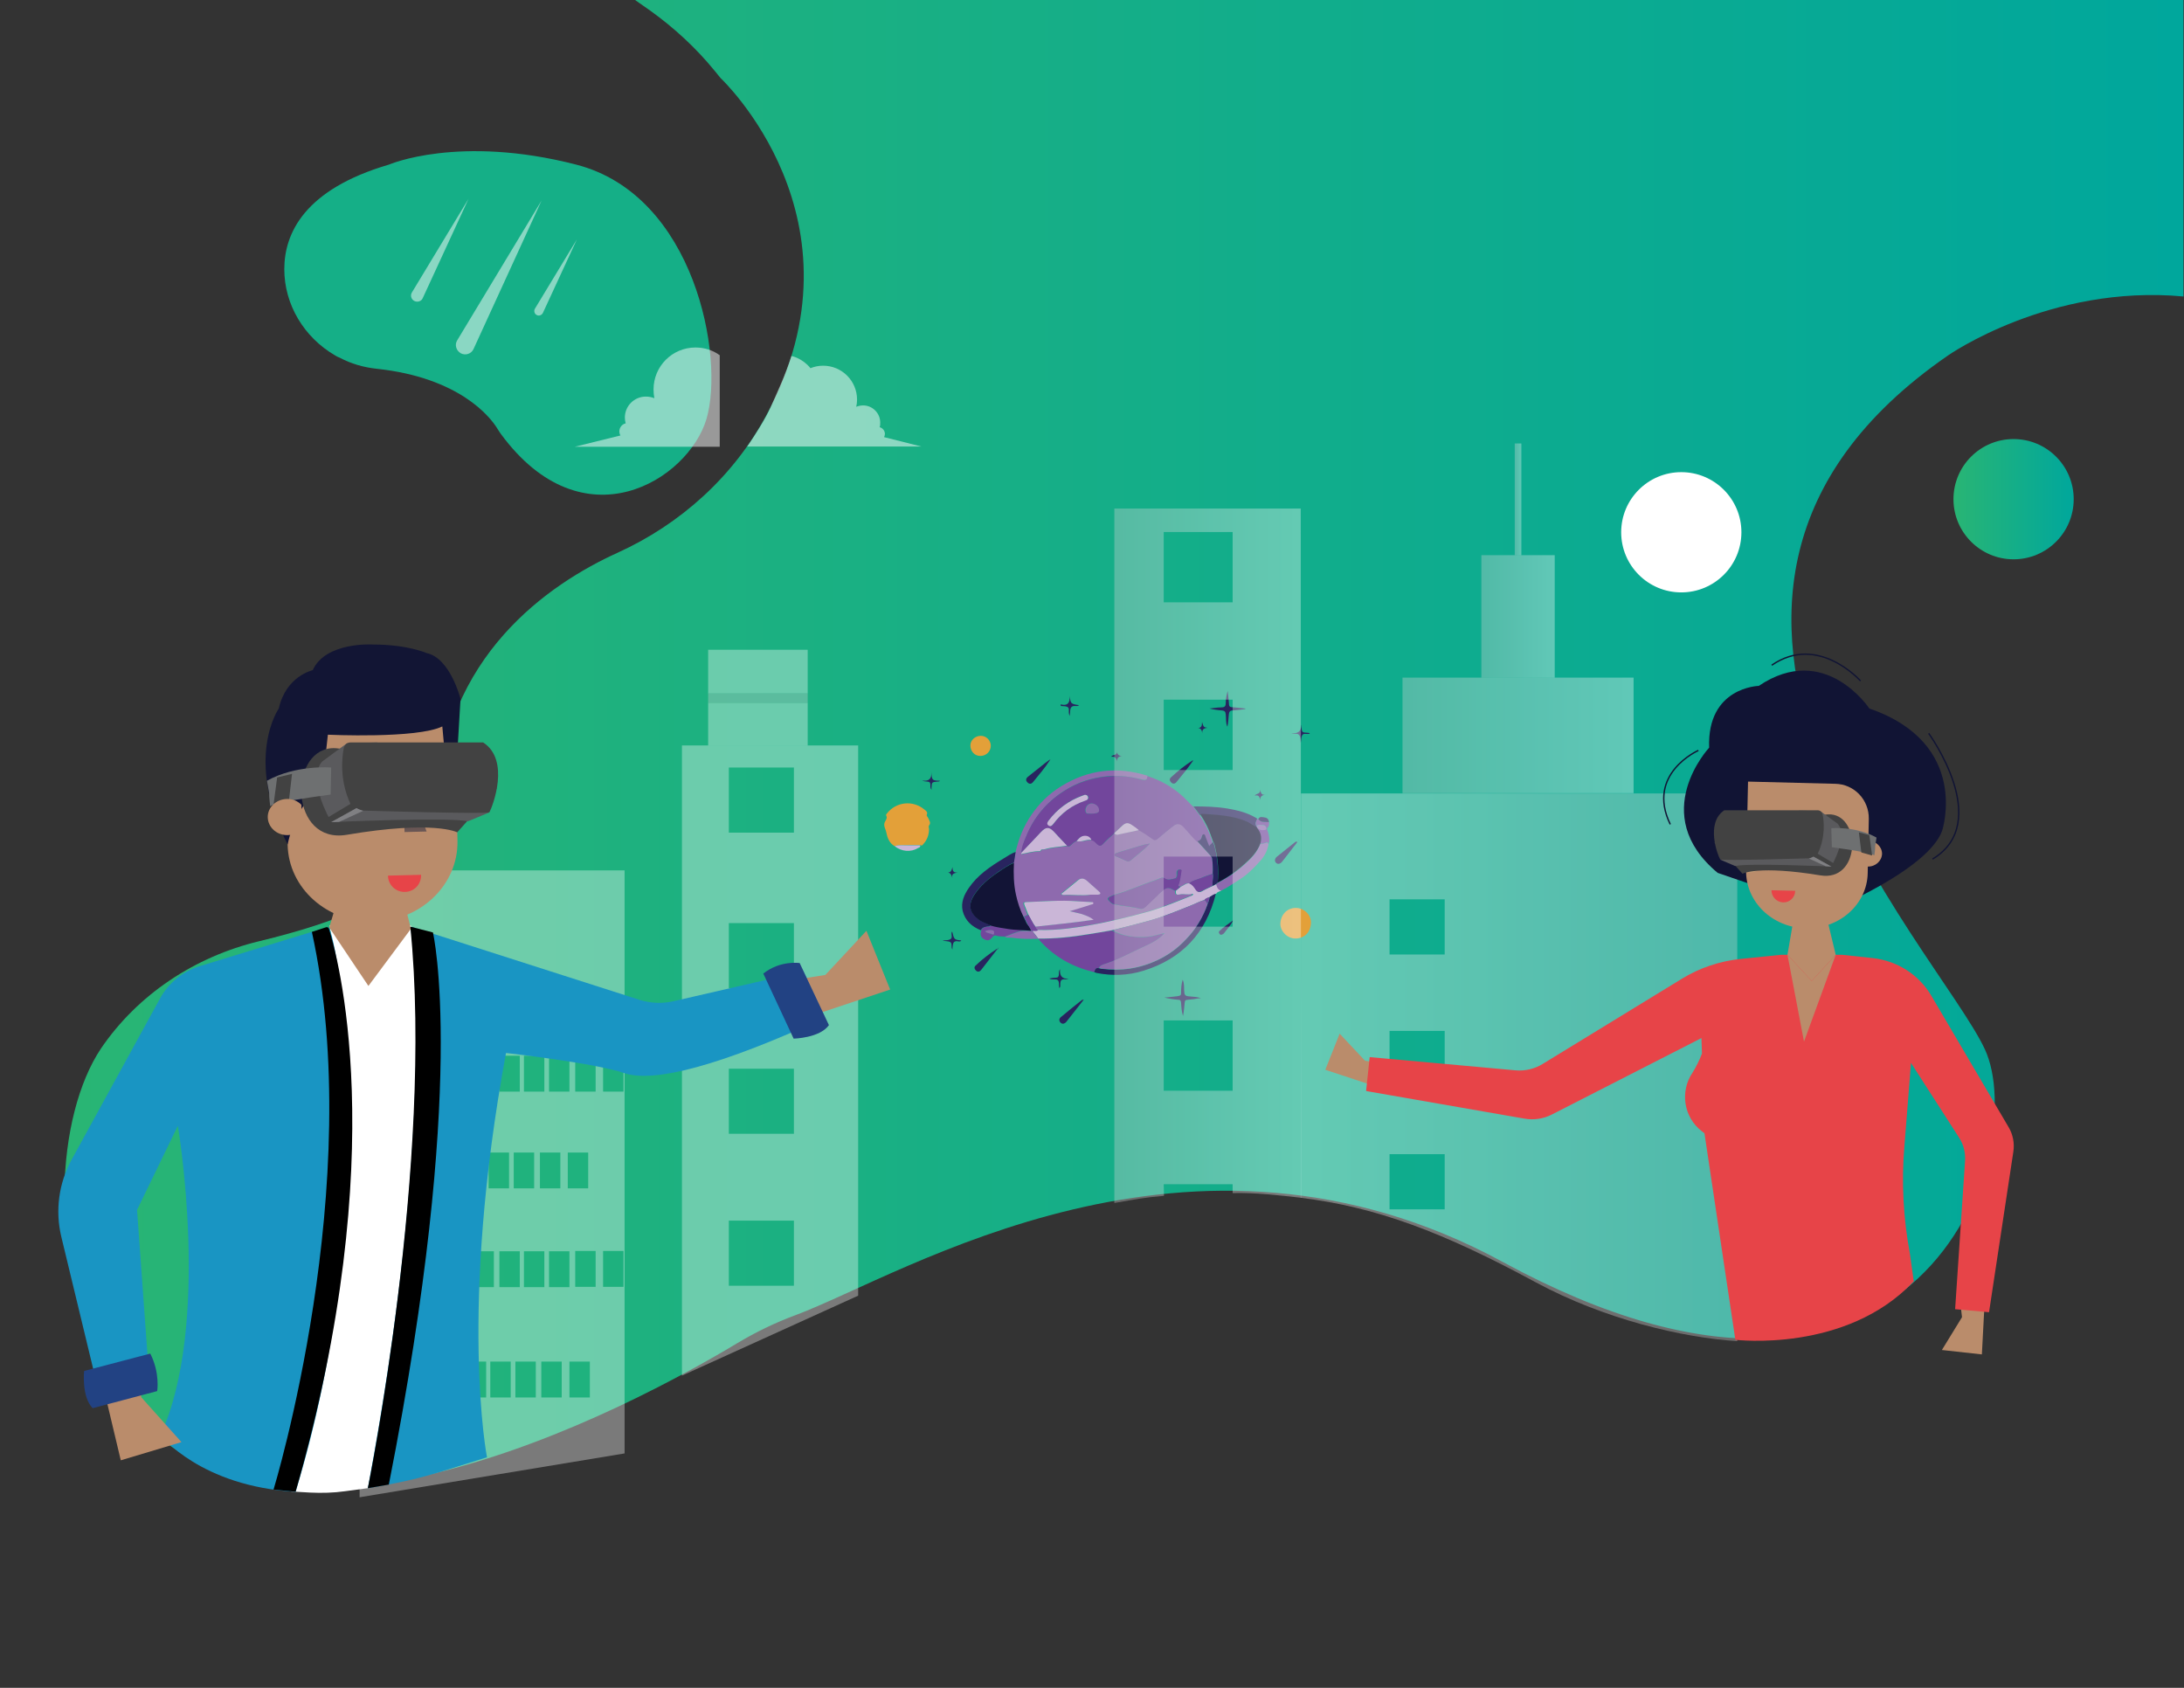 <?xml version="1.0" encoding="utf-8"?>
<!-- Generator: Adobe Illustrator 22.0.1, SVG Export Plug-In . SVG Version: 6.00 Build 0)  -->
<svg version="1.1" id="Layer_1" xmlns="http://www.w3.org/2000/svg" xmlns:xlink="http://www.w3.org/1999/xlink" x="0px" y="0px"
	 viewBox="0 0 792 612" style="enable-background:new 0 0 792 612;" xml:space="preserve">
<rect x="0" y="0" width="792" height="612" fill="#333333" stroke="none"/>
<style type="text/css">
	.st0{fill:url(#SVGID_1_);}
	.st1{fill:#15AF87;}
	.st2{opacity:0.5;}
	.st3{fill:#FFFFFF;}
	.st4{opacity:0.35;fill:#FFFFFF;}
	.st5{opacity:0.35;fill:#D0D2D3;}
	.st6{fill:none;stroke:#E74448;stroke-miterlimit:10;}
	.st7{fill:none;}
	.st8{fill:url(#SVGID_2_);}
	.st9{opacity:0.35;fill:url(#SVGID_3_);}
	.st10{opacity:0.35;fill:url(#SVGID_4_);}
	.st11{opacity:0.35;fill:url(#SVGID_5_);}
	.st12{opacity:0.35;fill:url(#SVGID_6_);}
	.st13{fill:#111434;}
	.st14{fill:none;stroke:#111434;stroke-width:0.5;stroke-miterlimit:10;}
	.st15{fill:#F4CC87;}
	.st16{fill:#BA8C6B;}
	.st17{fill:#C39E76;}
	.st18{fill:#695654;}
	.st19{fill:#E74448;}
	.st20{fill:#1C4372;}
	.st21{fill:#424242;}
	.st22{fill:#5A5A5D;}
	.st23{fill:#808083;}
	.st24{fill:#6E7071;}
	.st25{fill:#1995C3;}
	.st26{fill:#030303;}
	.st27{fill:#121534;}
	.st28{fill:#224283;}
	.st29{fill:#8E6AAE;}
	.st30{fill:#72469C;}
	.st31{fill:#CAB6D7;}
	.st32{fill:#E3A039;}
	.st33{fill:#28245F;}
	.st34{fill:#121436;}
	.st35{opacity:0.35;fill:url(#SVGID_7_);}
	.st36{opacity:0.5;fill:#FFFFFF;}
</style>
<linearGradient id="SVGID_1_" gradientUnits="userSpaceOnUse" x1="23.371" y1="269.828" x2="791.904" y2="269.828">
	<stop  offset="0" style="stop-color:#29B574"/>
	<stop  offset="1" style="stop-color:#00A79C"/>
</linearGradient>
<path class="st0" d="M230.3,0l5.7,4c8.6,6.2,16.4,13.4,23.1,21.6l2.2,2.7c0,0,54.8,51.3,16.7,122.1c-11.9,22.2-31.1,39.6-54,50
	c-24.9,11.3-63.5,37.5-65.7,91.7l0,3.7c-1.9,13.4-3.7,30.9-64.4,45.5c-23.2,5.6-43.9,19.2-57.3,38.9C20.4,404.5,17,456,38,496.1
	c48.5,92.8,195.2,11.5,229.4-9.1c6.7-4,13.7-7.4,21-10.1c39.7-14.8,143-81,256.6-19.3c151.6,82.3,191.6-40.8,174.8-77.1
	c-16.9-36.5-140.5-163.9-13.4-251.6c0,0,36.9-25.9,85.4-21.4V28.4V0H230.3z"/>
<path class="st1" d="M121.4,128.8c-11.1-6.5-18.3-18.3-18.3-31.2c0-12.9,7.2-28.9,37.9-37.9c0,0,25.3-11,68,0
	c43,11.1,53.8,69.7,47.2,92.2c-6.6,22.2-44.7,46.1-74.6,5.4c-0.5-0.7-1-1.5-1.5-2.3c-2.3-3.6-13.3-18.1-43.6-21.3
	c-4.6-0.5-9.2-1.8-13.3-4C122.6,129.5,122,129.2,121.4,128.8z"/>
<g class="st2">
	<g>
		<path class="st3" d="M196.4,72.7l-30.6,50.7c-1,1.6-0.4,3.7,1.3,4.7l0,0c1.7,0.9,3.8,0.2,4.6-1.5L196.4,72.7z"/>
		<circle class="st3" cx="168.7" cy="125" r="2.6"/>
	</g>
	<g>
		<path class="st3" d="M209.2,86.8L194,111.9c-0.5,0.8-0.2,1.9,0.6,2.3l0,0c0.8,0.5,1.9,0.1,2.3-0.8L209.2,86.8z"/>
		<circle class="st3" cx="195.5" cy="112.7" r="1.3"/>
	</g>
	<g>
		<path class="st3" d="M169.9,72.1l-20.5,33.9c-0.7,1.1-0.3,2.5,0.8,3.1l0,0c1.1,0.6,2.6,0.2,3.1-1L169.9,72.1z"/>
		<circle class="st3" cx="151.4" cy="107" r="1.8"/>
	</g>
</g>
<g>
	<path class="st4" d="M247.3,270.3v228.5l63.9-29V270.3H247.3z M287.9,466.2h-23.6v-23.6h23.6V466.2z M287.9,411.1h-23.6v-23.6h23.6
		V411.1z M287.9,358.3h-23.6v-23.6h23.6V358.3z M287.9,301.9h-23.6v-23.6h23.6V301.9z"/>
	<rect x="256.8" y="254.9" class="st4" width="36.1" height="15.4"/>
	<rect x="256.8" y="235.6" class="st4" width="36.1" height="15.8"/>
	<rect x="256.8" y="251.4" class="st5" width="36.1" height="3.5"/>
</g>
<path class="st4" d="M131.1,315.6l-0.7,227.3l96.1-15.9V315.6H131.1z M199.1,382.8h7.4v13h-7.4V382.8z M168.3,430.9v-13h7.4v13
	H168.3z M169.9,453.7v13h-7.4v-13H169.9z M171.7,453.7h7.4v13h-7.4V453.7z M177.2,430.9v-13h7.4v13H177.2z M181.1,453.7h7.4v13h-7.4
	V453.7z M186.3,430.9v-13h7.4v13H186.3z M190,453.7h7.4v13H190V453.7z M195.8,430.9v-13h7.4v13H195.8z M199.1,453.7h7.4v13h-7.4
	V453.7z M205.9,430.9v-13h7.4v13H205.9z M190,382.8h7.4v13H190V382.8z M181.1,382.8h7.4v13h-7.4V382.8z M171.7,382.8h7.4v13h-7.4
	V382.8z M162.4,382.8h7.4v13h-7.4V382.8z M149.7,418h7.4v13h-7.4V418z M157.6,506.7h-7.4v-13h7.4V506.7z M158.9,418h7.4v13h-7.4V418
	z M166.9,506.7h-7.4v-13h7.4V506.7z M176.3,506.7h-7.4v-13h7.4V506.7z M185.2,506.7h-7.4v-13h7.4V506.7z M194.3,506.7h-7.4v-13h7.4
	V506.7z M203.7,506.7h-7.4v-13h7.4V506.7z M213.9,506.7h-7.4v-13h7.4V506.7z M216,466.6h-7.4v-13h7.4V466.6z M216,395.8h-7.4v-13
	h7.4V395.8z M226.1,466.6h-7.4v-13h7.4V466.6z M226.1,395.8h-7.4v-13h7.4V395.8z"/>
<path class="st6" d="M597.4,426.2"/>
<path class="st7" d="M130.2,336.8"/>
<circle class="st3" cx="609.7" cy="193" r="21.8"/>
<linearGradient id="SVGID_2_" gradientUnits="userSpaceOnUse" x1="708.407" y1="181.027" x2="751.983" y2="181.027">
	<stop  offset="0" style="stop-color:#29B574"/>
	<stop  offset="1" style="stop-color:#00A79C"/>
</linearGradient>
<circle class="st8" cx="730.2" cy="181" r="21.8"/>
<g>
	
		<linearGradient id="SVGID_3_" gradientUnits="userSpaceOnUse" x1="508.581" y1="266.714" x2="592.414" y2="266.714" gradientTransform="matrix(1 0 0 1 3.237860e-05 0)">
		<stop  offset="0" style="stop-color:#D0D2D3"/>
		<stop  offset="1" style="stop-color:#FFFFFF"/>
	</linearGradient>
	<rect x="508.6" y="245.7" class="st9" width="83.8" height="41.9"/>
	
		<linearGradient id="SVGID_4_" gradientUnits="userSpaceOnUse" x1="537.178" y1="223.524" x2="563.817" y2="223.524" gradientTransform="matrix(1 0 0 1 3.237860e-05 0)">
		<stop  offset="0" style="stop-color:#D0D2D3"/>
		<stop  offset="1" style="stop-color:#FFFFFF"/>
	</linearGradient>
	<rect x="537.2" y="201.3" class="st10" width="26.6" height="44.4"/>
	
		<linearGradient id="SVGID_5_" gradientUnits="userSpaceOnUse" x1="549.322" y1="181.027" x2="551.673" y2="181.027" gradientTransform="matrix(1 0 0 1 3.237860e-05 0)">
		<stop  offset="0" style="stop-color:#D0D2D3"/>
		<stop  offset="1" style="stop-color:#FFFFFF"/>
	</linearGradient>
	<rect x="549.3" y="160.8" class="st11" width="2.4" height="40.5"/>
	
		<linearGradient id="SVGID_6_" gradientUnits="userSpaceOnUse" x1="-941.658" y1="386.965" x2="-783.434" y2="386.965" gradientTransform="matrix(-1 0 0 1 -311.637 0)">
		<stop  offset="0" style="stop-color:#D0D2D3"/>
		<stop  offset="1" style="stop-color:#FFFFFF"/>
	</linearGradient>
	<path class="st12" d="M630,486.3V287.7H471.8l-0.1,146.6c27.4,3.4,51.3,12.3,85.3,30.7C581.9,478.4,610,485,630,486.3z
		 M523.9,346.1h-20v-20h20V346.1z M523.9,393.8h-20v-20h20V393.8z M523.9,438.5h-20v-20h20V438.5z"/>
</g>
<g>
	<g>
		<path class="st13" d="M704.3,301.2c0,0,10.4-31.6-26.4-44.3c0,0-16.1-24.4-40.1-8.2c0,0-18.8,0.4-18,22.4c0,0-22.5,24.1,3.1,45.4
			l40.2,13.8C663,330.4,699.1,315.6,704.3,301.2z"/>
		<path class="st14" d="M674.7,246.9c0,0-15.4-17.3-32.2-5.7"/>
		<path class="st14" d="M615.9,272.1c0,0-19.1,8.4-10.2,26.8"/>
		<path class="st14" d="M699.4,265.9c0,0,23.6,32.3,1.4,45.6"/>
		<g>
			<path class="st15" d="M657.6,315.6c-0.2,3,0.3,5.5,1,8.1C654.4,322,653.9,319,657.6,315.6z"/>
			<path class="st16" d="M633.9,283.4l-0.7,32.2c-0.2,11.3,9.4,20.7,21.6,21c12.2,0.3,22.3-8.7,22.5-20l0.4-19.7
				c0.1-6.9-5.3-12.6-12.2-12.7C665.5,284.2,634.2,283.4,633.9,283.4z"/>
			<path class="st16" d="M673.7,306.3c0.9-1,2.3-1.6,3.8-1.5c2.8,0.1,5,2.2,5,4.8c-0.1,2.6-2.4,4.7-5.2,4.6c-1.5,0-2.9-0.7-3.8-1.7
				L673.7,306.3z"/>
			<path class="st17" d="M667.4,313.8c0,1.8-3.3,3.2-7.2,3.1c-3.9-0.1-7.1-1.6-7.1-3.4c0-1.8,3.3-3.2,7.2-3.1
				C664.3,310.4,667.4,312,667.4,313.8z"/>
			<path class="st17" d="M634.5,310.9c-0.4,0-0.8,0-1.2,0.1l-0.1,4.6c0,0.2,0,0.4,0,0.6c0.4,0.1,0.8,0.1,1.2,0.1
				c2.4,0.1,4.3-1.1,4.4-2.6C638.7,312.2,636.8,311,634.5,310.9z"/>
			<polygon class="st18" points="641.2,313.2 646.9,313.3 647.2,301.9 645.3,301.8 			"/>
			<path class="st19" d="M646.6,327.2c2.4,0.1,4.4-1.8,4.4-4.2l-8.6-0.2C642.4,325.2,644.3,327.1,646.6,327.2z"/>
		</g>
		<ellipse class="st20" cx="638.7" cy="304.9" rx="1.6" ry="3.2"/>
		<ellipse class="st20" cx="656.1" cy="304.9" rx="1.6" ry="3.2"/>
	</g>
	<g>
		<path class="st21" d="M631.9,316.8c0,0,5.8-3.1,28.2,0.6c14.5,2.4,14.9-21.1,3.9-22.1c-5.7-0.5-25.3,7-42.3,10.2L631.9,316.8z"/>
		<path class="st22" d="M652.4,301.3l11.7,12.9c0,0-30.1-1.3-34.9-0.2l-5.4-2.3L652.4,301.3z"/>
		<path class="st22" d="M660.1,294.1l6.2,4.5c0,0,4.4,3.4-2.2,15.6l-13.4-7.4l1.7-12.9L660.1,294.1z"/>
		<path class="st21" d="M625.3,293.8h33.9c0.8,0,1.5,0.6,1.7,1.3c0.6,2.7,1.1,8.5-1.7,14.4c-0.2,0.5-2.4,1.7-2.9,1.7
			c0,0-32.2,1-32.5,0.4C622.9,310.1,618.4,298.4,625.3,293.8z"/>
		<path class="st21" d="M658.6,309.2l6.8,4.1c0,0-0.7,0.9-1.3,0.9l-6.5-3.6C657.6,310.6,658,310.2,658.6,309.2z"/>
		<path class="st23" d="M657.6,310.6l6.5,3.6c0,0-1.3,0-2-0.1l-6.1-2.8C656,311.3,657.2,310.9,657.6,310.6z"/>
		<path class="st24" d="M664.1,300.3c0,0,8.9-0.8,16.4,3.4l-0.5,3.1c0.1,0.7-0.3,3.4-0.3,3.4s0.3-0.9-15.4-3L664.1,300.3z"/>
		<polygon class="st21" points="677.9,302.8 674.1,301.8 675,309.1 678.9,310.2 		"/>
	</g>
	<polygon class="st16" points="501.5,385.7 495,384.6 485.8,374.8 480.6,387.9 497.9,393.6 	"/>
	<polygon class="st16" points="710.7,470.8 711.5,477.6 704.2,489.5 718.7,491.1 719.7,472.2 	"/>
	<path class="st6" d="M654.2,399.5"/>
	<path class="st19" d="M700.4,361.1c-4.5-7.7-12.4-12.7-21.2-13.7l-11.2-1.2h-22.1l-14.7,1.5c-7.5,0.8-14.8,3.2-21.3,7.2l-50.5,30.9
		c-2.9,1.8-6.4,2.6-9.8,2.3l-52.9-4.8l-1.3,12.3l57.4,10c3.4,0.6,6.9,0.1,10-1.5l54.2-27.7l0.2,5.6c-0.9,2.4-2.2,5-3.4,6.9
		c-4.6,6.7-3.4,16.2,3.5,21.4l0.8,0.6l11.2,74.9c0,0,40.2,4.9,64.7-21.2l-1.4-10c-2.4-12.9-3.1-26-2-39l2.4-30.2l17.5,27.2
		c1.6,2.5,2.3,5.4,2.1,8.4l-3.6,53.7l12.3,1.1l8.8-58.1c0.5-3.1-0.1-6.3-1.7-9L700.4,361.1z"/>
	<polygon class="st16" points="648.2,346.2 650.9,330.4 661.9,330.4 665.7,346.2 657,355.7 	"/>
	<polygon class="st16" points="648.2,346.2 654.2,377.7 665.7,346.2 657,355.7 	"/>
</g>
<g>
	<path class="st3" d="M119.6,335.5l14.2,21.2l14.9-21c0.1-0.2,0.4-0.1,0.4,0.1c0.7,8.3,10.8,97.7-15.7,203.8l-8.2,1.1
		c-4.2,0.6-8.5,0.7-12.7,0.5l-7-0.4c0,0,32.4-96.1,14-205.3C119.5,335.5,119.6,335.4,119.6,335.5z"/>
	<g>
		<path class="st25" d="M107.2,540.9c-34.4-1.9-49-20.5-49-20.5c18.5-40.3,6.3-112.2,6.3-112.2l-14.8,30.5l4.3,59.7l-18,7.1
			l-13.8-57.2c-2.2-9.3-0.9-19.1,3.6-27.5l32.2-58.7c3.1-5.7,8.3-9.9,14.5-11.8l46.1-14.1c0.4-0.1,0.8,0.1,0.9,0.5
			C123.9,348.4,137.7,440.5,107.2,540.9z"/>
		<path class="st25" d="M133.4,539.6c24.1-129.1,16.6-194.9,15.6-202.8c-0.1-0.4,0.3-0.7,0.7-0.6l82.1,26.3
			c4.1,1.3,8.4,1.5,12.6,0.5l46.9-10.8l7.8,16.8c-37.3,17.2-61.9,23.8-72.7,20.1c-10.8-3.7-42.9-7.3-42.9-7.3
			c-17.3,93.4-6.9,146.6-6.9,146.6C155.5,535,152.3,536.4,133.4,539.6z"/>
	</g>
	<path class="st7" d="M113.8,310.6"/>
	<polygon class="st16" points="119.4,336.3 124.6,318.7 144.5,318.7 149,336.8 133.6,357.5 	"/>
	<path class="st15" d="M131.8,304.9c0.2,4.2-0.4,7.7-1.4,11.3C136.2,313.8,136.9,309.7,131.8,304.9z"/>
	<path class="st16" d="M164.9,259.9l1,45c0.3,15.8-13.2,28.9-30.2,29.3c-17,0.4-31.1-12.1-31.4-28l-0.6-27.5
		c-0.2-9.6,7.4-17.5,17-17.7C120.7,260.9,164.5,259.9,164.9,259.9z"/>
	<polygon class="st18" points="154.7,301.5 146.7,301.7 146.3,285.7 148.9,285.6 	"/>
	<path class="st19" d="M146.8,323.4c-3.3,0.1-6.1-2.6-6.1-5.9l12-0.3C152.8,320.6,150.2,323.4,146.8,323.4z"/>
	<ellipse class="st3" cx="158.2" cy="289.9" rx="2.2" ry="4.5"/>
	<ellipse class="st3" cx="133.8" cy="289.9" rx="2.2" ry="4.5"/>
	<ellipse class="st26" cx="134.2" cy="290" rx="1.2" ry="2.4"/>
	<ellipse class="st26" cx="158.2" cy="290" rx="1.2" ry="2.4"/>
	<path class="st27" d="M104.3,306.2c0,0,3.2-16.6,12.3-18.9l2.3-20.9c0,0,32.3,1.5,41.5-3l1.3,14.3l3.7,2.8l1.6-27.1
		c0,0-3.7-14.8-12.3-16.6c0,0-6.8-3.1-19.5-3.1c0,0-17.1-1.1-21.8,9.3c0,0-9.7,2.1-12.3,13.9C101.1,256.9,88.4,274.9,104.3,306.2z"
		/>
	<g>
		<path class="st21" d="M165.8,301.8c0,0-8.3-4.5-40.1,0.9c-20.5,3.4-21.2-30-5.6-31.4c8.1-0.7,35.9,10,60.1,14.4L165.8,301.8z"/>
		<path class="st22" d="M136.8,279.7l-16.7,18.4c0,0,42.7-1.9,49.6-0.3l7.7-3.2L136.8,279.7z"/>
		<path class="st22" d="M125.8,269.5L117,276c0,0-6.3,4.8,3.1,22.1l19.1-10.5l-2.4-18.4L125.8,269.5z"/>
		<path class="st21" d="M175.2,269.2h-48.1c-1.1,0-2.1,0.8-2.4,1.9c-0.8,3.9-1.5,12.1,2.4,20.4c0.3,0.7,3.4,2.4,4.2,2.4
			c0,0,45.7,1.4,46.2,0.6C178.7,292.2,185.1,275.6,175.2,269.2z"/>
		<path class="st21" d="M127.9,291l-9.7,5.8c0,0,1,1.3,1.9,1.3l9.2-5.1C129.3,293,128.8,292.5,127.9,291z"/>
		<path class="st23" d="M129.3,293l-9.2,5.1c0,0,1.8,0,2.9-0.1l8.7-4C131.6,294,129.9,293.4,129.3,293z"/>
		<path class="st24" d="M120.1,278.3c0,0-12.7-1.1-23.3,4.8l0.8,4.5c-0.1,1,0.4,4.8,0.4,4.8s-0.5-1.3,21.9-4.3L120.1,278.3z"/>
		<polygon class="st21" points="100.5,281.9 105.9,280.6 104.7,290.9 99.1,292.5 		"/>
	</g>
	<path class="st16" d="M109.3,291.8c-1.3-1.3-3.2-2.2-5.3-2.1c-3.9,0.1-7,3.1-6.9,6.7c0.1,3.6,3.3,6.5,7.2,6.4c2.1,0,4-1,5.2-2.4
		L109.3,291.8z"/>
	<polygon class="st16" points="292.4,354.6 299.3,353.5 314.2,337.5 322.8,358.8 298.2,367 	"/>
	<polygon class="st16" points="50.7,499.6 51.2,506.6 65.8,522.9 43.8,529.5 37.9,504.7 	"/>
	<path d="M119.3,336.8c2.6,8.2,23.5,80.5-12.1,204.1l-8-0.8c0,0,33.9-111,13.9-202.2l5.2-1.7C118.7,336.1,119.2,336.3,119.3,336.8z"
		/>
	<path d="M133.4,539.6c0,0,24-118.2,15.4-203.6l8.2,2.1c0,0,12.8,54.4-16,200.2L133.4,539.6z"/>
	<path class="st28" d="M276.8,353l11,23.6c0,0,9.5-0.2,12.8-4.9L290,349.2C290,349.2,283,348.1,276.8,353z"/>
	<path class="st28" d="M54.5,490.8l-24,6.3c0,0-1,9.3,3.1,13.5l23.4-6.2C57,504.5,58.1,497.9,54.5,490.8z"/>
</g>
<g>
	<path class="st29" d="M368.3,308.9c1.1-4.8,2.9-9.3,5.7-13.4c2.9-4.2,6.4-7.7,10.8-10.4c9.9-6.1,20.3-7.3,31.4-3.8
		c-0.1,1.4-0.5,1.7-2,1.3c-4.1-1-8.1-1.5-12.3-1.2c-5.8,0.5-11.1,2.2-15.9,5.3c-6.3,4-11,9.5-13.8,16.5c-0.8,1.9-1.6,3.9-1.7,6
		c0,0.2-0.3,0.6,0.2,0.5c2.2-0.4,4.3-1,6.5-1c0.1,0,0.2,0,0.2-0.1c0.3-0.8,1-0.5,1.6-0.6c2.6-0.7,5.3-0.8,8-1.3
		c0.4,0.2,0.6,0.3,1.1,0c0.8-0.6,1.3-1.5,2.4-1.7c0.9,0.2,1.8,0.1,2.7-0.1c0.9-0.2,1.7-0.4,2.6-0.3c1,0,1.5,0.8,2.1,1.4
		c0.8,0.7,1.4,0.8,2.2-0.1c1.3-1.3,2.7-2.5,4-3.8c0.2,0.4,0.6,0.6,1,0.5c2.6-0.6,5.3-1.1,7.9-1.7c1.8,0.9,3.4,2.2,5.1,3.2
		c0.7,0.4,1.2,0.4,1.8-0.1c1.8-1.6,3.7-3.1,5.6-4.6c1.3-1,2.5-1,3.7,0.2c0.3,0.3,0.6,0.7,0.9,1c1.4,1.5,2.6,3.1,4.1,4.4
		c1.6,1.8,3.2,3.6,4.9,5.4c0.3,0.3,0.5,0.6,0.5,1.1c0.2,1.8,0.3,3.5,0.2,5.3c-1.4,0.5-2.9,0.9-4.3,1.6c-1.4,0.6-3,0.9-4.2,1.9
		c-1.3-0.3-2.1,0.8-3.2,1.2c-0.8,0-0.9-0.4-0.7-1.1c0.5-1.3,0.6-2.7,0.8-4.1c0-0.4,0.4-0.9-0.3-1c-0.5-0.1-1.1,0.2-1.2,0.8
		c-0.1,0.4,0,0.8,0,1.2c0,0.5-0.1,1.1-0.7,1.2c-1.3,0.3-2.7,0.9-3.9-0.1c-0.4-0.3-0.9-0.2-1.4,0c-0.6,0.2-1.1,0.5-1.7,0.7
		c-4.9,1.6-9.5,3.8-14.5,5.2c-0.8,0.2-1.5,0.6-2.2,0.9c-0.5,0.2-0.9,0.7-0.4,1.2c0.6,0.6,1.1,1.3,2,1.5c3.1,0.7,6.3,0.8,9.4,1.6
		c0.7,0.2,1.3,0,1.9-0.6c1.4-1.4,2.9-2.7,4.3-4.1c0.8-0.8,1.6-1.5,2.4-2.2c0.9-0.7,1.8-0.9,2.8-0.3c0.5,0.2,0.9,0.5,1.4,0.7
		c0,1.3,0.2,1.6,1.5,1.3c1.5-0.3,3,0.2,4.4-0.2c0.1,0,0.2,0.1,0.4,0.2c-0.2,0.4-0.6,0.5-0.9,0.6c-5,2-10,4.1-15.2,5.6
		c-9.7,2.7-19.5,5-29.6,6.2c-3.5,0.4-7,0.5-10.6,0.5c-0.4-0.3-0.6-0.7-0.9-1.2c6.9-0.8,13.8-1.4,21.1-2.5c-1.6-1.2-3-1.7-4.4-2.1
		c-1.4-0.5-2.9-0.7-4.3-1c2.6-0.8,5.4-1.7,8.1-2.5c0.2-0.1,0.5-0.1,0.5-0.4c0-0.4-0.4-0.3-0.6-0.4c-1.8-0.1-3.5-0.2-5.3-0.3
		c-6.2-0.5-12.3,0.1-18.5,0.3c-0.8,0-0.8,0.4-0.6,1c0.5,1.2,0.9,2.3,1.4,3.5c-0.5,0.4-1,0.6-1.6,0.8c-1.3-2.6-2.2-5.3-2.8-8.2
		c-0.9-3.8-0.9-7.6-0.7-11.4C367.9,311.5,368.1,310.2,368.3,308.9z M395.5,324.4c0.8,0,1.7,0,2.5,0c0.3,0,0.7,0,0.8-0.4
		c0.1-0.3-0.2-0.5-0.4-0.7c-1.5-1.4-2.9-2.7-4.5-4c-1.1-0.9-2.1-0.9-3.2-0.1c-1.9,1.5-3.7,3-5.5,4.5c-0.2,0.1-0.5,0.2-0.4,0.5
		c0.1,0.3,0.4,0.3,0.7,0.3C389,324.4,392.2,324.9,395.5,324.4z M417,305.9c-2.6,0.3-5,1.3-7.6,2c-1.5,0.4-3,0.9-4.5,1.4
		c-0.3,0.1-0.7,0.2-0.7,0.7c0,0.4,0.4,0.5,0.7,0.6c1.1,0.5,2.3,1,3.4,1.5c0.6,0.3,1.1,0.3,1.7-0.1C412.4,310,414.8,308.2,417,305.9z
		"/>
	<path class="st30" d="M390.4,305c-1.1,0.2-1.6,1.2-2.4,1.7c-0.5,0.3-0.8,0.2-1.1,0c-1.6-1.7-3.1-3.4-4.7-5
		c-1.8-1.9-2.9-1.9-4.7,0.1c-2.4,2.5-4.7,5-7.1,7.5c0-2.2,0.9-4.1,1.7-6c2.8-7,7.5-12.5,13.8-16.5c4.8-3.1,10.2-4.8,15.9-5.3
		c4.2-0.4,8.3,0.1,12.3,1.2c1.5,0.4,1.9,0.1,2-1.3c5,1.6,9.4,4.1,13.3,7.8c1.1,1.1,2.2,2.2,3.3,3.3c0.8,1.1,1.6,2.2,2.4,3.2
		c0.9,1.3,1.7,2.7,2.4,4.1c0.9,1.8,1.6,3.7,2.2,5.6c-0.2,0.6-0.8,0.9-1.3,1.6c-0.5-1.2-0.9-2.3-1.3-3.3c-0.2-0.4-0.2-1-0.7-1
		c-0.5,0-0.6,0.6-0.7,1c-0.2,0.9-0.7,1.4-1.6,1.5c-1.5-1.3-2.7-2.9-4.1-4.4c-0.3-0.3-0.6-0.7-0.9-1c-1.2-1.2-2.4-1.3-3.7-0.2
		c-1.9,1.5-3.8,3-5.6,4.6c-0.6,0.5-1.1,0.6-1.8,0.1c-1.7-1.1-3.2-2.4-5.1-3.2c-0.9-0.6-1.7-1.3-2.6-1.9c-1.2-0.8-2.2-0.8-3.3,0.2
		c-1,0.9-2,1.9-3,2.8c-1.4,1.3-2.8,2.4-4,3.8c-0.8,0.9-1.4,0.8-2.2,0.1c-0.6-0.6-1.2-1.4-2.1-1.4c-0.6-1.2-1.6-1.6-2.9-1.4
		C391.8,303.3,391.1,304.2,390.4,305z M393.4,288.2c-0.2,0.1-0.5,0.1-0.7,0.2c-5,1.8-9.1,4.8-12.3,9c-0.4,0.6-0.9,1.2-0.1,1.8
		c0.8,0.6,1.3,0.1,1.8-0.6c2.9-3.9,6.7-6.7,11.3-8.3c0.3-0.1,0.5-0.2,0.8-0.3c0.4-0.3,0.6-0.7,0.4-1.2
		C394.3,288.4,394,288.2,393.4,288.2z M395.5,295c0.8,0,1.4,0,2-0.2c0.9-0.2,1.1-0.7,0.9-1.5c-0.3-1.3-1.8-2.2-3.1-1.9
		c-1.1,0.3-1.8,1.4-1.7,2.6C393.8,295.5,394.9,294.9,395.5,295z"/>
	<path class="st30" d="M396.8,352.5c-5.5-1.3-10.5-3.5-15-7c-1.9-1.5-3.7-3.2-5.3-5.1c6.2,0.1,12.3-0.6,18.4-1.6
		c2.8-0.5,5.6-1,8.3-1.4c4.1,2.2,8.5,2.6,13,2.3c1.9-0.2,3.8-0.8,5.9-1.3c-0.5,0.9-1.1,1.3-1.7,1.7c-1.9,1.6-4.1,2.5-6.3,3.5
		c-4.5,2.1-8.8,4.5-13.6,6c-0.8,0.3-1.7,0.5-2.1,1.5C397.4,350.7,397.1,351.7,396.8,352.5z"/>
	<path class="st31" d="M403.2,337.3c-2.8,0.5-5.6,1-8.3,1.4c-6.1,1-12.2,1.7-18.4,1.6c0,0,0,0,0,0c-0.7-0.9-1.4-1.9-2.2-2.8
		c0.7-0.3,1.4,0.2,2.1-0.3c3.5,0.1,7.1-0.1,10.6-0.5c10-1.2,19.8-3.5,29.6-6.2c5.2-1.5,10.2-3.6,15.2-5.6c0.3-0.1,0.7-0.2,0.9-0.6
		c-0.1-0.1-0.3-0.3-0.4-0.2c-1.5,0.5-3-0.1-4.4,0.2c-1.3,0.3-1.6,0-1.5-1.3c0.6-0.5,1.2-1,1.8-1.5c1.1-0.4,1.9-1.4,3.2-1.2
		c1.1,0.4,1.8,1.3,2.3,2.2c0.7,1.1,1.4,1.2,2.5,0.5c1.2-0.7,2.4-1.2,3.7-1.8c0.4-0.2,0.8-0.5,1.3-0.7c0.3,1,0.5,2,1.7,2.3
		c0,0,0,0.1,0,0.1c-0.6,0.4-1.4,0.4-1.8,1.1c-0.7,0.2-1.3,0.6-2,1c-0.2,0-0.3,0.1-0.3,0.3c0,0,0,0,0,0c-0.7,0.2-1.4,0.4-1.9,1
		c-1.6,0.4-3,1.2-4.5,1.8c-5,2-10,4.1-15.2,5.6C412.4,335,407.8,336.2,403.2,337.3z"/>
	<path class="st32" d="M324.4,306.8c-1.9-1.1-2.6-3-3-5c-0.2-1.2-1.2-2.4-0.5-3.8c0.4-0.7,1-1.5,0.4-2.4c-0.1-0.1,0.2-0.4,0.3-0.6
		c3.3-4.3,9.5-5,13.7-1.4c0.5,0.4,1.2,0.8,0.8,1.8c-0.2,0.4,0.4,0.9,0.6,1.4c0.3,0.8,1,1.6,0.2,2.5c-0.2,0.3-0.1,0.9,0,1.3
		c0,2.1-0.7,4-2.1,5.5c-0.2,0.2-0.5,0.8-1,0.3c-1.3,0-2.5,0-3.8,0C328.1,306.6,326.2,306.2,324.4,306.8z"/>
	<path class="st33" d="M368.3,308.9c-0.2,1.3-0.4,2.6-0.6,3.9c-2.1,0.8-3.9,2.2-5.8,3.4c-3.3,2.3-6.4,4.8-8.6,8.2
		c-2.3,3.6-1.7,6.3,1.5,8.9c1.3,1,3,1.4,4.4,2.2c-0.3,0.5-0.8,0.4-1.3,0.5c-1,0.1-1.8,0.4-2.2,1.3c-3.3-1.3-5.7-3.5-6.6-7
		c-0.7-3.1,0.5-5.8,2.2-8.3c3.2-4.7,7.8-7.8,12.6-10.7C365.4,310.4,366.8,309.4,368.3,308.9z"/>
	<path class="st33" d="M438.9,325.1c0.6-0.4,1.2-0.8,2-1c-3.5,14.2-12.3,23.6-26.3,27.9c-5.5,1.7-11.2,1.9-16.9,0.8
		c-0.3-0.1-0.6-0.2-0.9-0.3c0.3-0.9,0.6-1.8,1.8-1.4c0.3,0.1,0.6,0.2,0.9,0.2c7.1,0.9,13.9-0.1,20.4-3.2c3.8-1.8,7.2-4.3,10.1-7.4
		c3.6-3.7,6.2-8,7.9-12.8c0.3-0.8,0.7-1.6,0.7-2.5c0,0,0,0,0,0C438.7,325.3,438.8,325.2,438.9,325.1z"/>
	<path class="st32" d="M469.9,329.2c3,0,5.6,2.5,5.5,5.4c-0.1,3.3-2.2,5.6-5.5,5.7c-3,0.1-5.6-2.6-5.6-5.3
		C464.4,331.7,466.7,329.2,469.9,329.2z"/>
	<path class="st29" d="M442.7,323c0,0,0-0.1,0-0.1c-1.2-0.3-1.4-1.4-1.7-2.3c0.2-0.2,0.4-0.3,0.6-0.5c3.5-1.8,6.8-4,9.7-6.6
		c2.4-2.1,4.6-4.4,5.7-7.5c0.6,0,1.2-0.1,1.8-0.3c0.5-0.2,1.1-0.4,1.2,0.5c-0.4,2.4-1.6,4.5-3.2,6.2c-2.2,2.4-4.5,4.8-7.3,6.5
		C447.3,320.3,445.1,321.9,442.7,323z"/>
	<path class="st33" d="M435.2,295.6c-0.8-1.1-1.6-2.2-2.4-3.2c4.2,0,8.4,0.1,12.5,0.8c3.4,0.6,6.8,1.4,9.9,3.2
		c0.3,0.2,0.6,0.2,0.7,0.6c-0.4,0.8-0.9,1.6-0.3,2.5c0.1,0.2,0.3,0.5,0.4,0.7c-0.2,0-0.3,0-0.5,0c-1.4-0.7-2.7-1.8-4.2-2.4
		c-5-1.9-10.2-2.2-15.4-2.5C435.7,295.3,435.4,295.3,435.2,295.6z"/>
	<path class="st32" d="M355.7,266.8c2,0,3.6,1.7,3.6,3.6c0,2.1-1.7,3.7-3.8,3.7c-2.1,0-3.6-1.7-3.6-3.8
		C351.9,268.4,353.6,266.8,355.7,266.8z"/>
	<path class="st30" d="M355.8,337.3c0.5-0.9,1.3-1.2,2.2-1.3c0.5,0,1,0.1,1.3-0.5c2,0.6,4,0.9,6.1,1.2c2.8,0.5,5.7,0.3,8.5,0.7
		c-1.3,0-2.7-0.1-4,0.2c-1.9,0.5-3.7,1.3-5.5,2c-1-0.1-2,0-3-0.3c-0.8-0.3-1.2,0.1-1.6,0.6c-0.9,1.1-1.6,1.3-2.8,0.7
		c-1.1-0.5-1.6-1.5-1.3-2.7C355.8,337.8,355.9,337.6,355.8,337.3z M357.2,337.7c0.7,0.5,1.5,0.7,2.2,0.9c0.3,0.1,0.9,0.6,1-0.2
		c0.1-0.6-0.1-1.1-0.9-1.1C358.8,337.3,358,337.3,357.2,337.7z"/>
	<path class="st33" d="M428.9,355.2c0.5,1.2,0.5,2.5,0.5,3.8c0.1,1.9,0.3,2.2,2.2,2.3c1.3,0.1,2.6,0.2,3.9,0.6
		c-0.9,0.1-1.8,0.2-2.7,0.4c-3.8,0.5-2.9-0.4-3.4,3.4c-0.1,0.9-0.2,1.8-0.4,2.7c-0.5-1.6-0.6-3.2-0.7-4.8c-0.1-0.7-0.2-1.1-1-1.1
		c-1.7-0.1-3.4-0.4-5.1-0.8c1.3-0.1,2.6-0.2,4-0.4c0.4,0,0.9-0.1,1.3-0.2c0.7-0.1,0.8-0.4,0.8-1.1
		C428.3,358.4,428.4,356.8,428.9,355.2z"/>
	<path class="st30" d="M455.6,299.5c-0.5-0.9-0.1-1.7,0.3-2.5c0.1,0,0.2,0,0.4,0c1,1.4,2.6,0.9,3.9,1.1c0.1,0.7,0,1.5-0.5,2
		c-0.4,0.4-0.2,0.8,0,1.2c0.5,1.6,0.9,3.2,0.3,4.8c-0.1-0.9-0.7-0.8-1.2-0.5c-0.6,0.2-1.1,0.4-1.8,0.3c0.6-2.2,0.1-4.1-1.4-5.7
		c0.2,0,0.3,0,0.5,0c0.6,0.5,1.3,0.8,2.1,0.7c0.4,0,1,0,1-0.6c0-0.5-0.3-1-0.8-1.1C457.4,299.1,456.4,298.8,455.6,299.5z"/>
	<path class="st29" d="M364.4,339.7c1.8-0.7,3.6-1.5,5.5-2c1.3-0.3,2.6-0.1,4-0.2c0,0,0.1,0,0.1,0c0.1,0,0.2,0.1,0.4,0.1
		c0.7,0.9,1.4,1.9,2.2,2.8c-3.3,0.1-6.5,0.1-9.8-0.4C365.9,339.9,365.1,340.2,364.4,339.7z"/>
	<path class="st33" d="M451.6,257.1c-1.5,0.2-3,0.4-4.5,0.5c-1.2,0-1.4,0.6-1.5,1.6c-0.1,1.4-0.2,2.9-0.5,4.3
		c-0.7-1.4-0.4-3-0.6-4.5c-0.1-1-0.4-1.3-1.4-1.4c-1.5-0.1-3-0.3-4.5-0.7c1.4-0.1,2.7-0.4,4.1-0.4c1.2,0,1.8-0.2,1.8-1.6
		c0-1.5,0.3-2.9,0.7-4.4c0.1,1.3,0.3,2.6,0.4,3.9c0.1,2,0.1,2,2.1,2.1c1.3,0.1,2.6,0.3,3.9,0.4C451.6,257,451.6,257,451.6,257.1z"/>
	<path class="st33" d="M380.7,275.7c-1.8,2.8-4,5.3-6.1,7.9c-0.6,0.7-1.3,0.8-2,0.1c-0.7-0.7-0.6-1.4,0.1-2c2.1-1.7,4.3-3.4,6.4-5.1
		c0.5-0.4,1-0.7,1.5-1.1C380.6,275.6,380.6,275.7,380.7,275.7z"/>
	<path class="st33" d="M393,362.5c-2.1,2.7-4.2,5.3-6.3,8c-0.7,0.8-1.5,0.9-2.1,0.3c-0.7-0.7-0.5-1.5,0.1-2c2.5-2.1,5-4.1,7.5-6.1
		C392.4,362.5,392.7,362.5,393,362.5L393,362.5z"/>
	<path class="st33" d="M361.7,344.1c-2,2.5-3.9,5.1-5.9,7.6c-0.5,0.6-1.2,0.9-1.9,0.2c-0.6-0.6-0.7-1.3-0.1-1.8
		c2.4-2.3,5-4.3,7.8-6.1C361.6,344,361.7,344.1,361.7,344.1z"/>
	<path class="st33" d="M432.6,275.9c-1.9,2.7-3.9,5.2-6,7.7c-0.6,0.7-1.3,0.7-1.9,0.1c-0.6-0.6-0.7-1.3,0-1.9c2.4-2.2,5-4.3,7.8-6.1
		C432.5,275.8,432.6,275.9,432.6,275.9z"/>
	<path class="st33" d="M470.5,305.3c-1.3,1.7-2.6,3.3-3.8,4.9c-0.6,0.8-1.2,1.5-1.8,2.3c-0.7,0.8-1.6,1-2.2,0.3
		c-0.6-0.6-0.4-1.6,0.4-2.2c2.2-1.8,4.4-3.5,6.6-5.3C469.9,305.2,470,305.1,470.5,305.3z"/>
	<path class="st31" d="M324.4,306.8c1.8-0.6,3.7-0.2,5.5-0.3c1.2,0,2.5,0,3.8,0c0.2,0.7-0.4,0.8-0.8,1
		C330.3,309.1,326.9,308.8,324.4,306.8z"/>
	<path class="st33" d="M384.2,358.3c-0.4-1,0.1-2.2-0.6-2.9c-0.7-0.6-1.9,0.1-3.1-0.6c1-0.2,1.7-0.3,2.4-0.3c0.8,0,1-0.4,1.1-1.1
		c0-0.6-0.1-1.3,0.4-2c-0.2,2.5,0.8,3.6,3.2,3.5c-0.5,0.1-1,0.3-1.5,0.2c-1.3-0.1-1.6,0.6-1.6,1.7
		C384.5,357.3,384.6,357.8,384.2,358.3z"/>
	<path class="st33" d="M384.6,255.4c2.8,0.7,3.4-0.8,3.3-3c0.4,2.8,0.4,2.8,3.4,3.3c-0.4,0.4-1,0.3-1.4,0.3
		c-1.1-0.1-1.7,0.4-1.8,1.6c0,0.5-0.1,1.1-0.2,2c-0.4-0.9-0.3-1.5-0.3-2c0.1-1-0.4-1.4-1.3-1.5c-0.5,0-1.1-0.1-1.6-0.1
		C384.7,255.7,384.6,255.6,384.6,255.4z"/>
	<path class="st33" d="M447.2,333.7c-0.7,1.5-1.8,2.7-2.8,4c-0.3,0.4-0.6,0.9-1.1,1.1c-0.4,0.2-0.7,0.2-1-0.1
		c-0.2-0.3-0.5-0.7-0.1-1.1C443.7,336.1,445.5,335,447.2,333.7z"/>
	<path class="st33" d="M345.4,344.3c-0.7-0.9,0.1-2.1-0.8-2.7c-0.7-0.4-1.8-0.3-2.7-0.5c0.1-0.1,0.2-0.1,0.2-0.1
		c0.9-0.1,1.9,0,2.6-0.5c0.8-0.5,0.2-1.6,0.4-2.4c0-0.1,0.1-0.2,0.2-0.3c0.7,2.9,0.7,2.9,3.3,3.2c-0.3,0.5-0.9,0.4-1.3,0.3
		c-1.3-0.2-1.7,0.5-1.8,1.6C345.4,343.4,345.4,343.8,345.4,344.3z"/>
	<path class="st33" d="M475,266c-1,0.4-2.2-0.3-2.7,0.5c-0.5,0.7-0.4,1.8-0.6,2.9c-0.1-1.2,0-2.2-0.6-2.9c-0.6-0.8-1.8-0.2-2.8-0.6
		c2.3,0.1,3.8-0.6,3.4-3.2c0.1,0.3,0.2,0.7,0.2,1c0.3,1.9,0.3,1.9,2.3,2C474.5,265.7,474.8,265.7,475,266z"/>
	<path class="st33" d="M334.4,283c2.4,0.4,3.6-0.6,3.3-3.1c0.2,1,0,2,0.6,2.7c0.6,0.6,1.7,0.4,2.6,0.5c-0.3,0.3-0.6,0.3-1,0.3
		c-2,0.2-2,0.2-2.1,2.2c0,0.2,0,0.4,0,0.8c-0.5-0.7-0.4-1.3-0.4-1.8c0-0.8-0.3-1.2-1.2-1.2C335.7,283.4,335,283.3,334.4,283z"/>
	<path class="st33" d="M460.2,298.1c-1.4-0.2-2.9,0.3-3.9-1.1c0.5-1.1,1.5-0.7,2.3-0.6C459.5,296.5,460.1,297.1,460.2,298.1z"/>
	<path class="st33" d="M456.9,286.3c0.4,1,0.4,2.2,2,1.8c-1.2,0.2-2,0.7-1.9,2c-0.2-1.1-0.5-2-2-1.6
		C455.6,287.6,457.3,288,456.9,286.3z"/>
	<path class="st33" d="M406.9,274.2c-1.3,0-1.8,0.6-1.9,1.9c-0.1-1.2-0.6-1.9-2-1.7c0.4-1,2.5-0.2,1.9-2.2
		C405.1,273.5,405.7,274.1,406.9,274.2z"/>
	<path class="st33" d="M343.4,316.4c1.5,0.1,1.7-0.9,2-2c0,1.3,0.3,2.2,1.9,1.9c-1.1,0.4-2.4,0.3-1.9,2.1
		C345,317.3,344.8,316.3,343.4,316.4z"/>
	<path class="st33" d="M436,266c-0.1-1.2-0.5-2.1-1.9-2.1c1.6,0.2,1.8-0.7,1.8-2.1c0.6,1.9,0.6,1.9,2,2.1
		C436.6,264,435.8,264.5,436,266z"/>
	<path class="st33" d="M470.9,304.7C470.9,304.6,470.8,304.6,470.9,304.7c-0.1-0.1,0-0.1,0-0.2C470.9,304.5,471,304.6,470.9,304.7
		C471,304.6,470.9,304.6,470.9,304.7z"/>
	<path class="st33" d="M432.5,275.8c0.1,0,0.1,0,0.2,0c0,0.1,0,0.1-0.1,0.2C432.6,275.9,432.5,275.8,432.5,275.8z"/>
	<path class="st33" d="M380.9,275.4c-0.1,0.1-0.1,0.2-0.2,0.3c0,0-0.1-0.1-0.1-0.1C380.6,275.5,380.7,275.4,380.9,275.4L380.9,275.4
		z"/>
	<polygon class="st33" points="362.4,343.3 362.5,343.3 362.4,343.3 	"/>
	<path class="st33" d="M362.2,343.6c-0.1,0.1-0.1,0.2-0.2,0.3c0,0-0.1-0.1-0.1-0.1C362,343.7,362.1,343.6,362.2,343.6
		C362.2,343.6,362.2,343.6,362.2,343.6z"/>
	<path class="st33" d="M362,343.9c-0.1,0.1-0.1,0.2-0.2,0.3c0,0-0.1-0.1-0.1-0.1c0.1-0.1,0.2-0.2,0.3-0.2
		C361.9,343.8,361.9,343.8,362,343.9z"/>
	<path class="st33" d="M380.8,275.4C380.9,275.3,380.9,275.3,380.8,275.4c0.1-0.1,0.2,0,0.1,0C381,275.4,380.9,275.4,380.8,275.4
		C380.9,275.4,380.8,275.4,380.8,275.4z"/>
	<path class="st33" d="M393,362.5C393,362.5,393,362.4,393,362.5c0.1-0.1,0.1,0,0.1,0C393,362.5,393,362.5,393,362.5
		C393,362.5,393,362.5,393,362.5z"/>
	<path class="st33" d="M362.4,343.3c-0.1,0.1-0.2,0.2-0.2,0.3c0,0,0,0,0,0C362.2,343.5,362.3,343.4,362.4,343.3
		C362.4,343.3,362.4,343.3,362.4,343.3z"/>
	<path class="st34" d="M373.9,337.5C373.9,337.5,373.9,337.5,373.9,337.5c-2.9-0.3-5.8-0.2-8.6-0.7c-2-0.3-4.1-0.6-6.1-1.2
		c-1.4-0.8-3.1-1.2-4.4-2.2c-3.3-2.6-3.8-5.3-1.5-8.9c2.2-3.4,5.3-6,8.6-8.2c1.9-1.3,3.7-2.6,5.8-3.4c-0.2,3.8-0.1,7.7,0.7,11.4
		c0.6,2.8,1.5,5.6,2.8,8.2c0.4,0.8,0.8,1.5,1.1,2.3C372.9,335.6,373.7,336.4,373.9,337.5z"/>
	<path class="st31" d="M372.9,331.6c-0.5-1.2-0.9-2.3-1.4-3.5c-0.2-0.6-0.2-1,0.6-1c6.2-0.2,12.3-0.8,18.5-0.3
		c1.8,0.1,3.5,0.2,5.3,0.3c0.3,0,0.6,0,0.6,0.4c0,0.3-0.3,0.4-0.5,0.4c-2.7,0.9-5.4,1.7-8.1,2.5c1.3,0.3,2.8,0.6,4.3,1
		c1.4,0.5,2.8,0.9,4.4,2.1c-7.2,1.1-14.1,1.7-21.1,2.5C374.4,334.7,373.7,333.1,372.9,331.6z"/>
	<path class="st30" d="M428.1,321.5c-0.6,0.5-1.2,1-1.8,1.5c-0.5-0.2-1-0.4-1.4-0.7c-1-0.5-2-0.4-2.8,0.3c-0.8,0.7-1.7,1.4-2.4,2.2
		c-1.4,1.4-2.9,2.7-4.3,4.1c-0.5,0.5-1.2,0.7-1.9,0.6c-3.1-0.8-6.3-1-9.4-1.6c-0.9-0.2-1.5-0.8-2-1.5c-0.5-0.6-0.1-1,0.4-1.2
		c0.7-0.4,1.5-0.7,2.2-0.9c4.9-1.4,9.6-3.6,14.5-5.2c0.6-0.2,1.1-0.4,1.7-0.7c0.5-0.2,0.9-0.3,1.4,0c1.3,1,2.6,0.4,3.9,0.1
		c0.5-0.1,0.6-0.7,0.7-1.2c0-0.4,0-0.8,0-1.2c0.1-0.6,0.6-0.9,1.2-0.8c0.7,0.1,0.3,0.6,0.3,1c-0.2,1.4-0.4,2.8-0.8,4.1
		C427.2,321.1,427.2,321.5,428.1,321.5z"/>
	<path class="st31" d="M370.4,309.2c2.4-2.5,4.7-5,7.1-7.5c1.8-1.9,2.9-2,4.7-0.1c1.6,1.7,3.1,3.4,4.7,5c-2.6,0.5-5.3,0.5-8,1.3
		c-0.6,0.2-1.3-0.2-1.6,0.6c0,0.1-0.1,0.1-0.2,0.1c-2.2,0-4.4,0.6-6.5,1C370.1,309.8,370.4,309.4,370.4,309.2z"/>
	<path class="st31" d="M395.5,324.4c-3.3,0.5-6.6-0.1-9.8,0.1c-0.3,0-0.6,0-0.7-0.3c-0.1-0.3,0.2-0.4,0.4-0.5c1.8-1.5,3.7-3,5.5-4.5
		c1.1-0.9,2.1-0.8,3.2,0.1c1.5,1.3,3,2.7,4.5,4c0.2,0.2,0.5,0.4,0.4,0.7c-0.1,0.4-0.5,0.3-0.8,0.4
		C397.2,324.4,396.4,324.4,395.5,324.4z"/>
	<path class="st33" d="M441.6,320c-0.2,0.2-0.4,0.3-0.6,0.5c-0.4,0.2-0.8,0.5-1.3,0.7c-0.2-1.5,0.4-2.9,0.1-4.4
		c0.1-1.8,0-3.6-0.2-5.3c0-0.4-0.2-0.8-0.5-1.1c-1.6-1.8-3.2-3.6-4.9-5.4c0.9-0.2,1.4-0.6,1.6-1.5c0.1-0.4,0.2-1,0.7-1
		c0.5,0,0.6,0.6,0.7,1c0.4,1,0.8,2.1,1.3,3.3c0.4-0.7,1.1-0.9,1.3-1.6c0.4,0.7,0.6,1.5,0.8,2.3C441.6,311.6,441.9,315.8,441.6,320z"
		/>
	<path class="st30" d="M417,305.9c-2.2,2.3-4.7,4.1-7,6.1c-0.6,0.5-1.1,0.4-1.7,0.1c-1.1-0.5-2.3-1-3.4-1.5
		c-0.3-0.1-0.7-0.2-0.7-0.6c0-0.5,0.4-0.6,0.7-0.7c1.5-0.5,3-1,4.5-1.4C412,307.2,414.4,306.2,417,305.9z"/>
	<path class="st30" d="M439.8,316.8c0.3,1.5-0.3,2.9-0.1,4.4c-1.2,0.6-2.5,1.1-3.7,1.8c-1.1,0.6-1.8,0.6-2.5-0.5
		c-0.6-0.9-1.2-1.8-2.3-2.2c1.2-1.1,2.8-1.3,4.2-1.9C436.9,317.8,438.4,317.3,439.8,316.8z"/>
	<path class="st31" d="M404.1,302.1c1-0.9,2-1.9,3-2.8c1.1-1,2-1.1,3.3-0.2c0.9,0.6,1.8,1.2,2.6,1.9c-2.6,0.6-5.3,1.1-7.9,1.7
		C404.7,302.6,404.3,302.5,404.1,302.1z"/>
	<path class="st30" d="M372.9,331.6c0.9,1.5,1.6,3.1,2.6,4.5c0.2,0.4,0.4,0.9,0.9,1.2c-0.6,0.5-1.4,0.1-2.1,0.3
		c-0.1,0-0.2-0.1-0.4-0.1c-0.2-1.1-1.1-1.8-1.5-2.8c-0.4-0.8-0.7-1.5-1.1-2.3C371.9,332.2,372.4,332,372.9,331.6z"/>
	<path class="st31" d="M390.4,305c0.7-0.8,1.4-1.7,2.5-1.9c1.3-0.2,2.3,0.2,2.9,1.4c-0.9-0.1-1.8,0.1-2.6,0.3
		C392.2,305.1,391.3,305.2,390.4,305z"/>
	<path class="st34" d="M441.6,320c0.4-4.2,0.1-8.4-0.9-12.6c-0.2-0.8-0.3-1.6-0.8-2.3c-0.7-1.9-1.3-3.8-2.2-5.6
		c-0.7-1.4-1.5-2.8-2.4-4.1c0.2-0.3,0.5-0.3,0.8-0.3c5.2,0.3,10.4,0.6,15.4,2.5c1.5,0.6,2.8,1.6,4.2,2.4c1.5,1.7,2,3.6,1.4,5.7
		c-1.1,3.1-3.3,5.4-5.7,7.5C448.3,316,445.1,318.2,441.6,320z"/>
	<path class="st31" d="M393.4,288.2c0.6,0,0.9,0.2,1.1,0.7c0.2,0.5,0,0.9-0.4,1.2c-0.2,0.1-0.5,0.2-0.8,0.3
		c-4.6,1.6-8.4,4.4-11.3,8.3c-0.5,0.6-1,1.2-1.8,0.6c-0.8-0.6-0.3-1.2,0.1-1.8c3.2-4.2,7.3-7.2,12.3-9
		C392.9,288.4,393.2,288.3,393.4,288.2z"/>
	<path class="st29" d="M395.5,295c-0.6-0.2-1.7,0.4-1.8-1c-0.1-1.2,0.6-2.3,1.7-2.6c1.3-0.3,2.8,0.6,3.1,1.9c0.2,0.8,0,1.3-0.9,1.5
		C396.9,295,396.3,295,395.5,295z"/>
	<path class="st29" d="M437.9,327.8c-1.7,4.9-4.3,9.1-7.9,12.8c-2.9,3.1-6.3,5.6-10.1,7.4c-6.5,3.1-13.3,4.1-20.4,3.2
		c-0.3,0-0.6-0.2-0.9-0.2c0.3-1,1.3-1.2,2.1-1.5c4.7-1.5,9.1-3.9,13.6-6c2.2-1,4.4-2,6.3-3.5c0.6-0.5,1.1-0.9,1.7-1.7
		c-2.1,0.5-4,1.1-5.9,1.3c-4.5,0.4-8.9,0-13-2.3c4.6-1.2,9.2-2.3,13.8-3.6c5.2-1.5,10.2-3.6,15.2-5.6c1.5-0.6,2.9-1.4,4.5-1.8
		C437.3,326.7,437.6,327.3,437.9,327.8z"/>
	<path class="st30" d="M437.9,327.8c-0.3-0.6-0.6-1.2-1.2-1.5c0.5-0.6,1.2-0.8,1.9-1C438.6,326.2,438.2,327,437.9,327.8z"/>
	<path class="st30" d="M438.9,325.1c-0.1,0.1-0.2,0.2-0.3,0.3C438.6,325.2,438.7,325.1,438.9,325.1z"/>
	<path class="st29" d="M455.6,299.5c0.9-0.6,1.8-0.4,2.8-0.2c0.5,0.1,0.8,0.6,0.8,1.1c0,0.6-0.6,0.5-1,0.6c-0.8,0.1-1.5-0.2-2.1-0.7
		C455.9,299.9,455.7,299.7,455.6,299.5z"/>
	<path class="st29" d="M357.2,337.7c0.9-0.4,1.6-0.5,2.4-0.4c0.8,0,1,0.5,0.9,1.1c-0.1,0.8-0.7,0.3-1,0.2
		C358.7,338.4,357.9,338.3,357.2,337.7z"/>
</g>
<linearGradient id="SVGID_7_" gradientUnits="userSpaceOnUse" x1="404.125" y1="310.19" x2="471.797" y2="310.19">
	<stop  offset="0" style="stop-color:#D0D2D3"/>
	<stop  offset="1" style="stop-color:#FFFFFF"/>
</linearGradient>
<path class="st35" d="M422.1,433.6l-0.1-4.2h25v3.2c8.1-0.2,16.9,0.8,24.8,1.7l-0.1-249.9h-67.6v251.8
	C412.7,434.7,414.3,434.3,422.1,433.6z M422,192.9h25v25.5h-25V192.9z M422,253.7h25v25.5h-25V253.7z M422,310.6h25V336h-25V310.6z
	 M422,370h25v25.5h-25V370z"/>
<path class="st36" d="M279.4,147.8c-1.8,4.1-5.8,10.3-8.4,14.1h63.1l-13.5-3.4c0.2-0.4,0.3-0.8,0.3-1.2c0-1.1-0.8-2.1-1.9-2.4
	c0.2-0.5,0.2-1.1,0.2-1.7c0-3.4-2.8-6.2-6.2-6.2c-0.9,0-1.7,0.2-2.5,0.5c0.2-0.8,0.3-1.7,0.3-2.6c0-6.8-5.5-12.3-12.3-12.3
	c-1.6,0-3.1,0.3-4.6,0.9c-2.8-3.5-6.6-4.4-6.9-4.4C284.6,136.4,282.6,140.5,279.4,147.8z"/>
<g>
	<path class="st36" d="M261,161.9v-33.1c-2.5-1.8-5.5-2.8-8.8-2.8c-8.4,0-15.2,6.8-15.2,15.2c0,1.1,0.1,2.2,0.3,3.2
		c-0.9-0.4-2-0.6-3.1-0.6c-4.2,0-7.6,3.4-7.6,7.6c0,0.7,0.1,1.4,0.3,2.1c-1.3,0.3-2.3,1.5-2.3,2.9c0,0.5,0.1,1,0.4,1.5l-16.6,4.1
		H261z"/>
</g>
</svg>

